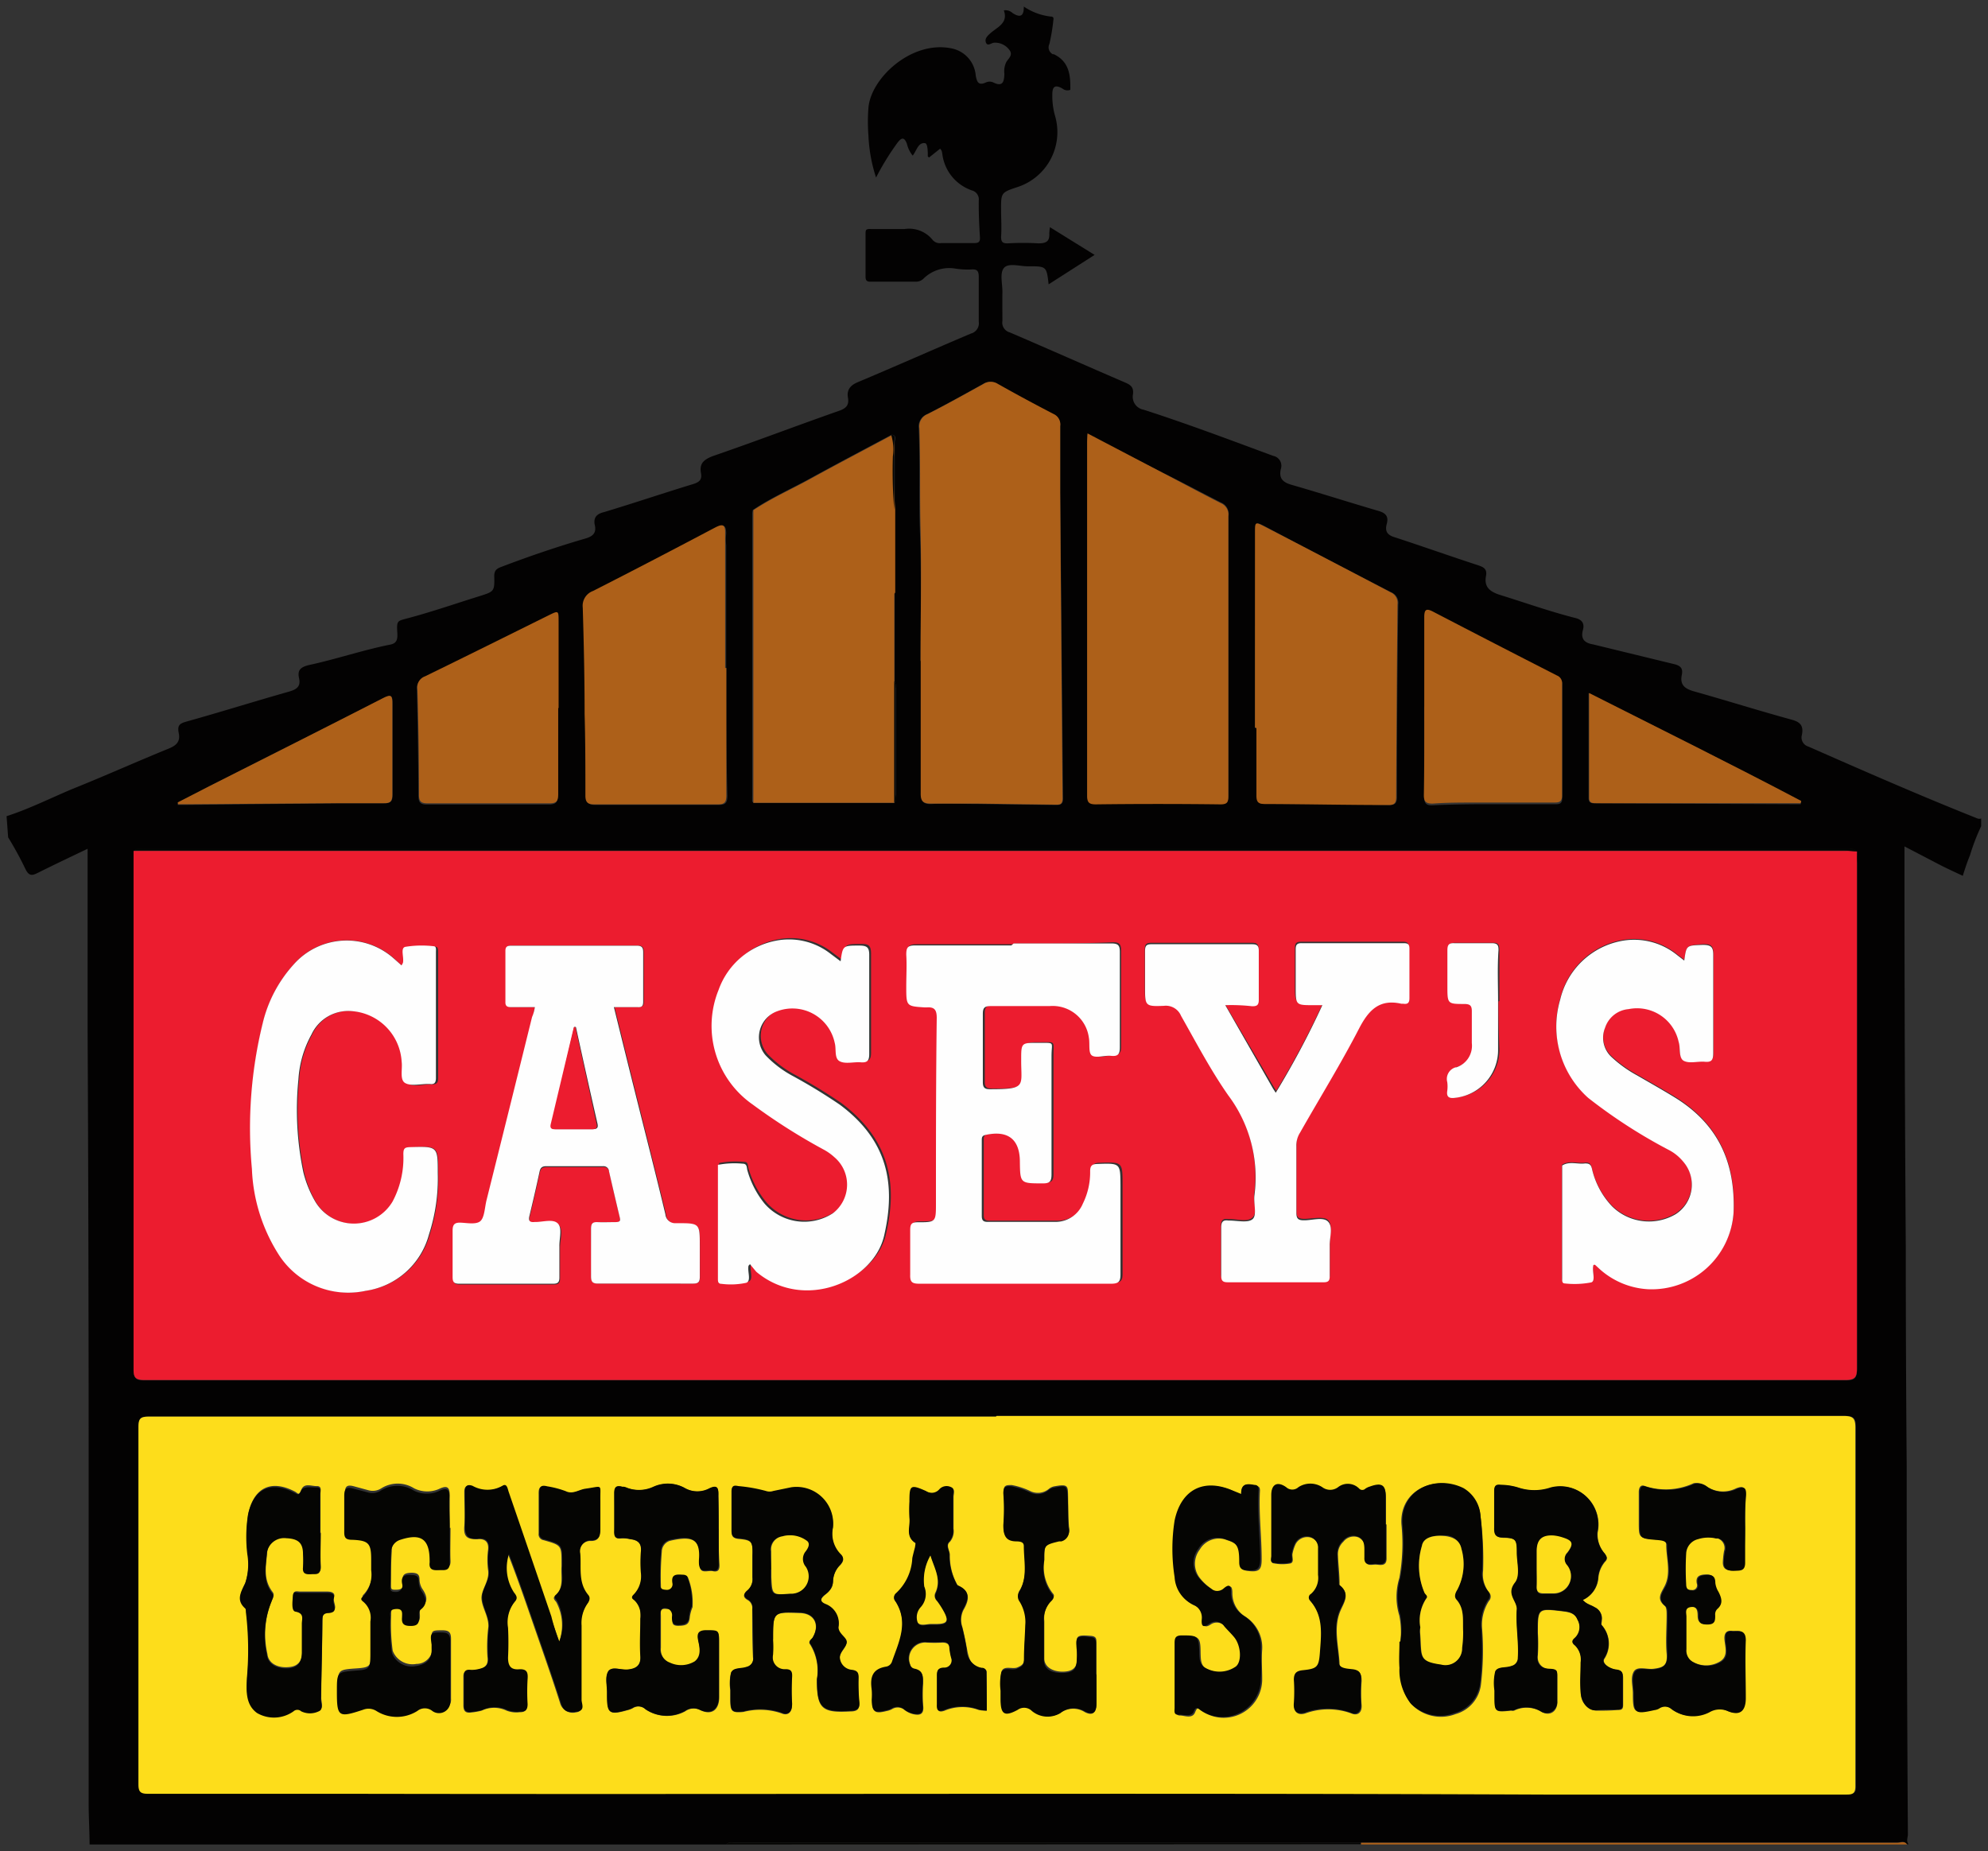 <svg id="Layer_1" data-name="Layer 1" xmlns="http://www.w3.org/2000/svg" viewBox="0 0 151.36 140.95"><rect x="0" y="0" width="151.36" height="140.95" fill="#333333" stroke="none"/><defs><style>.cls-1{fill:#030202;}.cls-2{fill:#050503;}.cls-3{fill:#ad6019;}.cls-4{fill:#ec1c2f;}.cls-5{fill:#fddd1b;}.cls-6{fill:#fefefe;}</style></defs><title>Casey&amp;apos;s General Store</title><path class="cls-1" d="M.5,62.15c1.73-.56,3.36-1.38,5-2.07C8,59.08,10.39,58,12.85,57c.58-.24.89-.53.76-1.17s.1-.75.64-.9c2.61-.73,5.19-1.54,7.8-2.28.58-.17.85-.41.72-1s.07-.83.71-1c2.1-.45,4.14-1.15,6.25-1.57.53-.11.54-.47.52-.89-.06-1,0-.89.93-1.15,1.79-.48,3.54-1.09,5.31-1.64,1.14-.36,1.17-.36,1.14-1.55,0-.47.26-.58.58-.7,2.1-.8,4.22-1.52,6.38-2.15.59-.17.82-.46.7-1s.09-.86.68-1c2.26-.68,4.51-1.44,6.77-2.13.47-.14.73-.32.63-.84-.12-.7.15-1,.87-1.29,3.23-1.11,6.42-2.33,9.65-3.46.54-.19.77-.44.67-1s.15-.93.75-1.18c2.88-1.21,5.73-2.48,8.61-3.7a.81.81,0,0,0,.6-.91V21.09c0-.46-.13-.61-.58-.57a6.19,6.19,0,0,1-1.22-.07,2.78,2.78,0,0,0-2.41.77.81.81,0,0,1-.59.23H66.27c-.29,0-.37-.11-.37-.39V17.83c0-.3,0-.41.4-.39h2.57a2.29,2.29,0,0,1,2.13.82.71.71,0,0,0,.65.25h2.5c.34,0,.48-.07.46-.44-.06-.93-.1-1.86-.09-2.79A.71.71,0,0,0,74,14.5a3.37,3.37,0,0,1-2.25-2.74,2,2,0,0,0-.06-.29l-.11-.15-.84.67s-.1-.06-.1-.09c0-.36,0-1-.23-1-.5-.06-.62.57-.92.95a2.22,2.22,0,0,1-.44-.9c-.21-.55-.42-.47-.72-.08a20,20,0,0,0-1.63,2.65,11.9,11.9,0,0,1-.58-3.19,13.43,13.43,0,0,1,0-2.12c.18-2.26,3.28-5.14,6.3-4.53a2.29,2.29,0,0,1,1.87,2.08c.09.47.2.78.77.52a.67.67,0,0,1,.57,0c.75.37.82-.11.84-.66a1.59,1.59,0,0,1,.16-.92c.18-.27.51-.53.22-.9a1.36,1.36,0,0,0-1.14-.55c-.22,0-.51.31-.64,0s.14-.55.36-.74c.54-.47,1.34-.76,1-1.72a.78.78,0,0,1,.66.2c.61.4.87.22.86-.49A4.55,4.55,0,0,0,80,1.26c.2,0,.23.1.2.28a15.28,15.28,0,0,1-.3,1.8.59.59,0,0,0,.26.79l.08,0c1.18.57,1.27,1.61,1.25,2.71a.6.6,0,0,1-.59-.09c-.65-.38-.79-.07-.78.51a5.54,5.54,0,0,0,.23,1.64,4.4,4.4,0,0,1-2.84,5.33c-1.3.43-1.3.43-1.29,1.8,0,.66.05,1.32,0,2,0,.38.11.51.5.5a20.59,20.59,0,0,1,2.35,0c.61,0,.85-.17.82-.75a4,4,0,0,1,.05-.48l3.4,2.11-3.5,2.24c-.16-1.37-.16-1.38-1.57-1.37-.63,0-1.49-.28-1.83.12s-.11,1.21-.12,1.84,0,1.47,0,2.2a.77.77,0,0,0,.56.87c2.94,1.26,5.86,2.56,8.79,3.82.44.19.66.38.59.9a1,1,0,0,0,.82,1.17c3.32,1.07,6.58,2.3,9.85,3.51a.77.77,0,0,1,.59,1c-.16.69.12,1,.79,1.2,2.23.64,4.44,1.35,6.66,2,.58.17.76.45.61,1s.06.84.61,1c2.11.69,4.2,1.43,6.31,2.12.45.15.74.28.64.83-.16.83.29,1.18,1,1.42,1.94.6,3.84,1.28,5.81,1.78.52.13.7.43.57.91-.2.72.17,1,.78,1.1l6.12,1.49c.48.11.74.29.63.82-.16.76.21,1.06.91,1.26,2.49.7,5,1.49,7.45,2.16.71.19.91.51.78,1.16a.72.72,0,0,0,.5.89h0c4.2,1.85,8.4,3.69,12.66,5.39.16.06.31.16.49.08v.59a16.07,16.07,0,0,0-.85,2.21c-.21.51-.37,1-.55,1.57-.53-.25-1.06-.49-1.58-.75L145,64.45v.93q0,14.75.1,29.5,0,8.4.07,16.8,0,14,.09,28c0,.24-.15.52.06.75h-.15c-.19-.3-.49-.13-.73-.13H55.92c-.21,0-.45-.06-.61.15H6.82c0-1-.07-2.05-.07-3.08V110.86q0-16.23-.08-32.46V64.63c-1.29.62-2.52,1.2-3.74,1.81-.44.22-.71.33-1-.28a26.22,26.22,0,0,0-1.31-2.4Zm56.86-1H68.08c.2-.17.14-.4.14-.62V52.47a1.08,1.08,0,0,0-.1-.56V33.67c0-.19.19-.52-.23-.57-2.1,1.12-4.21,2.23-6.3,3.38-1.43.78-2.92,1.44-4.27,2.35a2.13,2.13,0,0,0-.06.36V60.51c-.05.21-.11.45.1.61Zm84,3.71c-.21-.32-.53-.18-.81-.18H11c-.28,0-.59-.12-.83.15v39.44c0,.66.16.84.83.84H140.51c.71,0,.88-.18.88-.89V65.74a6.89,6.89,0,0,1,0-.91Zm-65.51,43H11.36c-.63,0-.81.13-.8.79v27.18c0,.57.14.73.72.73H26c30.53,0,61.06-.07,91.59.06h23.06c.5,0,.7-.12.66-.65V108.72c0-.73-.15-.91-.9-.91q-32.27,0-64.51,0ZM70.08,50.34h.06V60.4c0,.63.15.86.81.82,1.17-.06,2.35,0,3.52,0l5.87.08c.32,0,.6,0,.6-.48q-.11-11.73-.22-23.37v-5a.87.87,0,0,0-.54-.91q-2.15-1.11-4.26-2.3a1,1,0,0,0-1.08,0c-1.41.78-2.82,1.57-4.26,2.3a1,1,0,0,0-.63,1.08c.11,2.62,0,5.23.09,7.85.12,3.27.05,6.55.05,9.83ZM82.79,33.08V60.51c0,.51.14.66.66.66h9.47c.57,0,.62-.24.62-.7V39.26a.94.94,0,0,0-.58-1C91.48,37.51,90,36.72,88.54,36ZM55.29,50.91h0V41.52a4.31,4.31,0,0,1,0-.88c0-.78-.29-.69-.82-.41-3.07,1.62-6.14,3.23-9.24,4.8a1.2,1.2,0,0,0-.78,1.29c.08,2.69.1,5.38.14,8.06,0,2.08.07,4.16.06,6.23,0,.57.21.69.73.68H54.7c.57,0,.68-.18.68-.71-.09-3.26-.08-6.49-.08-9.72Zm40.26,4.53h.17v5.14c0,.46.1.64.61.64,3.13,0,6.26,0,9.39.08.45,0,.64-.09.64-.6q0-7.34.1-14.68a.87.87,0,0,0-.53-.92q-4.8-2.46-9.58-5c-.74-.38-.74-.37-.74.47q-.06,7.41-.06,14.82ZM42.49,54h0q0-3.3,0-6.6c0-.83,0-.83-.77-.45-3.13,1.55-6.26,3.11-9.4,4.64a.88.88,0,0,0-.58.95q.1,4,.12,8.07c0,.52.17.66.67.65h9.25c.58,0,.69-.2.68-.72,0-2.23,0-4.41,0-6.59Zm65.94-.17v6.82c0,.51.14.7.66.67,1-.05,2.1-.07,3.15-.08h6.09c.4,0,.62,0,.62-.54V52.16a.61.61,0,0,0-.38-.62q-4.73-2.42-9.45-4.87c-.54-.28-.66-.13-.66.43,0,2.15,0,4.4,0,6.66Zm28.67,7.41V61c-5.31-2.81-10.69-5.46-16.15-8.22v8c0,.41.27.39.55.39ZM13.53,61.15v.14h.69l11.5-.12h3.52c.53,0,.66-.18.65-.67V53.6c0-.62-.08-.76-.69-.44-4.48,2.29-8.87,4.49-13.3,6.73Z"/><path class="cls-2" d="M55.3,140.45c.17-.21.4-.15.61-.15h47.72a.27.27,0,0,0,0,.13Z"/><path class="cls-3" d="M103.63,140.45a.27.27,0,0,1,0-.13h40.84c.24,0,.53-.16.73.13Z"/><path class="cls-4" d="M141.38,64.83v.88q0,19.24,0,38.48c0,.7-.17.89-.88.89H11c-.68,0-.84-.18-.83-.84V64.8H140.43A6.15,6.15,0,0,1,141.38,64.83Zm-64.2,7v.07H69.77c-.58,0-.7.18-.67.71V75c0,1.5,0,1.5,1.46,1.59h.16c.58,0,.77.17.76.79,0,4.7,0,9.4-.06,14.1C71.42,93,71.42,93,70,93c-.48,0-.56.17-.55.6V97c0,.57.16.68.7.68H84.77c.62,0,.71-.22.7-.75V90.21c0-1.74,0-1.73-1.76-1.67-.41,0-.54.14-.55.55a5.36,5.36,0,0,1-.57,2.48,2.24,2.24,0,0,1-2,1.38H75.38c-.33,0-.49-.07-.48-.44V86.78c0-.2,0-.35.29-.41,1.68-.34,2.6.37,2.61,2s0,1.67,1.73,1.69c.56,0,.69-.16.68-.7v-9c0-1.13.18-1-1-1s-1.3,0-1.31,1.3c0,2,.44,2.25-2.37,2.23-.4,0-.56-.11-.55-.54V77.14c0-.45.14-.59.59-.58H80A2.78,2.78,0,0,1,83,79c.1.47-.1,1.13.28,1.36s1,0,1.43,0,.66-.14.65-.65V72.39c0-.52-.15-.65-.66-.64-2.63.11-5.1.09-7.57.09ZM40.72,76.69c-.07.33-.1.57-.16.8q-1.73,7-3.48,14c-.14.54-.08,1.26-.49,1.57s-1,.11-1.5.09-.59.17-.58.61v3.52c0,.35.07.53.48.53h7.19c.36,0,.47-.13.46-.47V95c0-.6.27-1.37-.12-1.77s-1.12-.07-1.7-.11h-.1c-.37,0-.47-.1-.39-.47.27-1.12.53-2.24.77-3.36.07-.33.21-.42.54-.42H45.9a.42.42,0,0,1,.48.34v0c.25,1.14.52,2.29.8,3.43.08.32,0,.45-.36.43s-.88,0-1.32,0-.5.15-.49.52c0,1.2.05,2.4,0,3.59,0,.4.1.56.53.56h7.26c.4,0,.5-.14.49-.52V94.91c0-1.74,0-1.76-1.74-1.73a.74.74,0,0,1-.84-.73c-.75-3.09-1.53-6.17-2.3-9.25-.54-2.15-1.07-4.31-1.62-6.52h1.82c.32,0,.42-.11.41-.42V72.52c0-.36-.08-.52-.49-.52H39c-.28,0-.46,0-.46.39v3.89c0,.33.14.41.44.4ZM30.58,73.51l-.47-.43a5.38,5.38,0,0,0-7.61.2l-.14.16A10.15,10.15,0,0,0,20,78,33.46,33.46,0,0,0,19.23,89a13.07,13.07,0,0,0,2,6.46,6.28,6.28,0,0,0,6.67,2.81A5.86,5.86,0,0,0,32.72,94a13.81,13.81,0,0,0,.65-4.63c0-2.12,0-2.11-2.11-2-.41,0-.51.11-.51.54a7.06,7.06,0,0,1-.82,3.6,3.42,3.42,0,0,1-5.89,0,8.43,8.43,0,0,1-.88-2.24,23.14,23.14,0,0,1-.38-7.08,8.12,8.12,0,0,1,1-3.44A3.09,3.09,0,0,1,27,77a4.1,4.1,0,0,1,3.75,3.87c.08.56-.23,1.34.27,1.63s1.14.07,1.73.07h.15c.35,0,.46-.12.46-.46V72.5c0-.16,0-.4-.19-.41a7.74,7.74,0,0,0-2.18.05c-.39.11-.08.8-.17,1.21a1.22,1.22,0,0,1-.22.16Zm62.72,3h2c.36,0,.53-.06.52-.48V72.28c0-.4-.13-.49-.51-.49H87.67c-.45,0-.52.16-.51.55v2.72c0,1.44,0,1.48,1.44,1.42a1.25,1.25,0,0,1,1.3.76c1.15,2,2.25,4.14,3.59,6.05a10.41,10.41,0,0,1,2,7.61c-.08.62.27,1.46-.14,1.82s-1.16.09-1.77.11h-.07c-.41-.06-.56.1-.55.52V97c0,.37.09.51.49.51h7.34c.35,0,.47-.11.46-.46V94.72c0-.61.21-1.42-.1-1.78s-1.19-.14-1.82-.13c-.47,0-.63-.11-.62-.6V87.14a1.82,1.82,0,0,1,.28-1c1.51-2.63,3.1-5.22,4.49-7.92.73-1.41,1.54-2.28,3.22-1.9h.07c.33,0,.48-.06.48-.43V72.14c0-.31-.08-.43-.41-.43H99.05c-.36,0-.46.13-.46.47V75c0,1.39,0,1.39,1.35,1.39h.78a65.14,65.14,0,0,1-3.55,6.67l-.2-.31Zm35-3.43h-.07l-.52-.4a5.19,5.19,0,0,0-4.26-1.09,5.92,5.92,0,0,0-4.66,4.46,7.28,7.28,0,0,0,2.13,7.49A40,40,0,0,0,127,87.48a3.5,3.5,0,0,1,1.14.91,2.67,2.67,0,0,1-.56,4,4,4,0,0,1-4.86-.6,6.14,6.14,0,0,1-1.53-2.88c-.08-.31-.22-.42-.51-.38-.58.08-1.2-.19-1.75.16v8.58c0,.16,0,.39.21.4a6.68,6.68,0,0,0,2-.08c.34-.11.07-.8.15-1.23a.14.14,0,0,1,.07-.11c.07,0,.06,0,.07,0l.38.35a6,6,0,0,0,3.66,1.51A6.25,6.25,0,0,0,132,92.25c.14-3.81-1.19-6.65-4.36-8.67-1-.62-2-1.18-3-1.76a9.5,9.5,0,0,1-1.9-1.36,2,2,0,0,1-.52-2.27A2.06,2.06,0,0,1,124,76.78a3.24,3.24,0,0,1,3.83,2.51c.15.49-.08,1.21.41,1.44s1.06,0,1.59.06.64-.18.63-.67V72.7c0-.65-.15-.83-.8-.81-1.25.11-1.26.07-1.42,1.22ZM57.16,96.23l.56.5c3.63,3,8.92.75,9.73-2.73.91-3.87.3-7.22-3.38-10a42,42,0,0,0-3.63-2.21,8.21,8.21,0,0,1-2-1.53,2.11,2.11,0,0,1,.88-3.37,3.29,3.29,0,0,1,4.37,2.39c.14.48,0,1.19.38,1.41s1.05,0,1.59.08.66-.11.66-.64V72.64c0-.62-.16-.78-.77-.76-1.24,0-1.24,0-1.41,1.22l-.76-.57a5.13,5.13,0,0,0-4.16-1,5.79,5.79,0,0,0-4.37,3.75A7.29,7.29,0,0,0,57.44,84a45.62,45.62,0,0,0,5.38,3.42,4,4,0,0,1,.84.59,2.74,2.74,0,0,1-.1,4.27,4,4,0,0,1-5.2-.72A7,7,0,0,1,57,89c-.07-.21,0-.55-.37-.53a6.55,6.55,0,0,0-1.88.09v8.65c0,.2,0,.41.28.41A5.56,5.56,0,0,0,57,97.58c.39-.15.07-.85.17-1.3-.14.08-.11.06,0,0Zm57-20V72.34c0-.39-.07-.57-.51-.55h-2.86c-.43,0-.54.15-.52.55v2.71c0,1.33,0,1.35,1.32,1.37.42,0,.55.13.54.55v2.42A1.73,1.73,0,0,1,111,81.23a.92.92,0,0,0-.71,1.09v.05a2.52,2.52,0,0,1,0,.66c-.07.55.2.59.64.53a3.66,3.66,0,0,0,3.23-3.67c-.05-1.2-.07-2.44-.07-3.64Z"/><path class="cls-5" d="M75.87,107.82h64.49c.75,0,.9.19.9.91V136c0,.53-.16.65-.66.65H117.54c-30.53-.13-61.06,0-91.59-.06H11.26c-.58,0-.72-.16-.72-.73V108.66c0-.66.17-.79.8-.79H75.83ZM42.58,125l-.65-1.86q-1.62-4.75-3.25-9.49c-.08-.22-.13-.69-.48-.46a2.31,2.31,0,0,1-2.27,0c-.41-.15-.59,0-.58.45,0,.86.07,1.71,0,2.57s.26,1,1,1c.54-.06.88.17.81.81a5.89,5.89,0,0,0,0,1.54c.13.82-.53,1.47-.5,2.16s.56,1.38.52,2.16a12.55,12.55,0,0,0-.07,2.27c.1.7-.24.86-.76,1a2,2,0,0,1-.58.05c-.4,0-.5.14-.49.51v2.13c0,.47.17.62.6.56a4.94,4.94,0,0,0,.79-.14,2.21,2.21,0,0,1,1.9,0,2.06,2.06,0,0,0,1,.12c.4,0,.57-.15.55-.57a15.76,15.76,0,0,1,0-1.91c0-.53-.1-.78-.67-.74s-.86-.27-.82-.9a22.62,22.62,0,0,0,0-2.27,2.52,2.52,0,0,1,.53-2c.22-.23.14-.41-.07-.67a3.43,3.43,0,0,1-.39-2.93c.62,1.58,1.17,3.17,1.72,4.76.75,2.17,1.52,4.33,2.22,6.52a1,1,0,0,0,1.21.72c.6-.07.37-.6.38-.91q0-2.83,0-5.65a2.6,2.6,0,0,1,.44-1.66c.16-.22.25-.46.07-.67-.79-.94-.52-2.08-.61-3.16a.83.83,0,0,1,.88-1c.54,0,.68-.32.65-.83v-2.2c0-1.3.25-1.09-1.15-.9-.49.07-.95.44-1.48.19a7.08,7.08,0,0,0-1.4-.37c-.54-.14-.63.08-.62.54v3a.45.45,0,0,0,.38.51h0c1.36.39,1.36.39,1.36,1.78v.22c-.06.78.22,1.63-.51,2.27-.17.15,0,.3.11.44A3.74,3.74,0,0,1,42.58,125Zm77.93-3.17a2,2,0,0,0,1.19-1.7,2.2,2.2,0,0,1,.5-1.2c.24-.24.14-.39,0-.61a2.21,2.21,0,0,1-.56-1.61,2.89,2.89,0,0,0-3.54-3.42,3.9,3.9,0,0,1-2.5,0,4.67,4.67,0,0,0-1.3-.2c-.35,0-.53,0-.51.47v2.79c0,.52.1.72.66.75,1,0,1.06.17,1.06,1.14,0,.78.29,1.76-.14,2.3-.68.87.19,1.36.14,2-.1,1.25.16,2.48.08,3.73a.62.62,0,0,1-.48.61c-.42.17-1.06,0-1.24.42a3.81,3.81,0,0,0-.06,1.45v.37c0,1.27,0,1.27,1.25,1.14a.64.64,0,0,0,.22,0,2.15,2.15,0,0,1,2.11.11c.66.34,1.19-.08,1.19-.81v-1.83c0-.4-.05-.62-.55-.63a.91.91,0,0,1-.94-1.07,14.19,14.19,0,0,0,0-1.69c0-1.87,0-1.87,1.91-1.64.46.06.92.13,1.13.66a1.12,1.12,0,0,1-.22,1.4c-.22.19-.23.35,0,.53a1.51,1.51,0,0,1,.46,1.33v2.27a1.3,1.3,0,0,0,1.15,1.37c.6,0,1.07,0,1.61-.05.28,0,.46,0,.45-.4v-2.05c0-.36-.11-.56-.52-.61s-1.13-.46-.91-.83a2.1,2.1,0,0,0-.19-2.56c-.06-.08,0-.24,0-.36a.92.92,0,0,0-.54-1c-.29-.19-.63-.24-.91-.57Zm-61.65,3c0-2.08,0-2.08,2-2,1.14,0,1.59.9,1,1.9-.09.15-.36.28-.18.49a3.8,3.8,0,0,1,.51,2.66c0,2.22.36,2.57,2.56,2.44.47,0,.72-.14.66-.68a15.32,15.32,0,0,1-.06-1.83c0-.38-.08-.55-.5-.61a1,1,0,0,1-.92-.88c-.05-.48.5-.83.52-1.22s-.68-.63-.63-1.16a1.57,1.57,0,0,0-1-1.76c-.44-.19-.37-.42-.06-.69s.66-.54.65-1a1.84,1.84,0,0,1,.56-1.31c.26-.28.34-.53,0-.81a2.22,2.22,0,0,1-.57-2,2.79,2.79,0,0,0-3.18-3.07l-1.36.28a.88.88,0,0,1-.57,0,11.7,11.7,0,0,0-2.09-.37c-.36-.09-.52,0-.51.41v2.86c0,.46.06.66.59.71,1,.09,1.06.25,1,1.26v1.69a1.15,1.15,0,0,1-.39,1c-.33.26-.34.5.07.72a.7.7,0,0,1,.31.69c0,1.22,0,2.45.06,3.67a.66.66,0,0,1-.51.75c-.4.14-1,0-1.17.43a3.44,3.44,0,0,0-.05,1.3v.66c0,.93.07,1.09,1,1a5,5,0,0,1,2.91.11c.44.2.83-.06.78-.69a17.81,17.81,0,0,1,0-2.05c0-.39-.07-.55-.5-.58a.9.9,0,0,1-.95-1.11,10.28,10.28,0,0,0,0-1.22Zm-24.62-8.48v-2.49c0-.63-.21-.74-.71-.53a2.24,2.24,0,0,1-2,0,2.35,2.35,0,0,0-2.5,0,1.2,1.2,0,0,1-1,.14L27,113.19c-.49-.14-.77-.1-.73.55.05.9,0,1.81,0,2.71,0,.46.1.62.6.63,1.26,0,1.43.27,1.45,1.5v.81a2.47,2.47,0,0,1-.61,2c-.19.18-.11.29,0,.4a1.59,1.59,0,0,1,.55,1.51v2.57c0,1-.1,1.1-1.1,1.17-1.45.1-1.45.1-1.45,1.61,0,1.93.07,2,2,1.37a1.12,1.12,0,0,1,1,.09,2.92,2.92,0,0,0,3.13,0,.91.91,0,0,1,1.13,0,.86.86,0,0,0,1.37-.77v-4.55c0-.48-.15-.64-.62-.65-.88,0-.93,0-.8.92v.29a1.22,1.22,0,0,1-1.22,1.35,1.61,1.61,0,0,1-1.8-1,15,15,0,0,1-.12-2.71c0-.33,0-.62.44-.64s.48.33.45.63c-.05.52.15.66.66.66s.66-.18.64-.64c0-.21-.06-.45.14-.62.5-.4.4-.83.11-1.3a1.42,1.42,0,0,1-.28-.82c0-.4-.2-.48-.55-.5-.55,0-.84.11-.7.73.08.35-.08.55-.47.56s-.45,0-.45-.32c0-.88,0-1.76.06-2.64a1,1,0,0,1,.68-1c1.59-.53,2.24-.09,2.26,1.58a1.07,1.07,0,0,1,0,.15c-.08.63.37.58.76.57s.8.09.77-.56,0-1.6,0-2.49Zm98.63,0v-2.5c0-.59-.12-.74-.69-.52a2.23,2.23,0,0,1-2.23-.13,1.24,1.24,0,0,0-1-.26,5.05,5.05,0,0,1-3.7.22c-.36-.16-.49.15-.48.51v2.2c0,1.25,0,1.24,1.25,1.35.34,0,.85,0,.84.42,0,1,.38,2.12-.11,3.11-.28.56-.66,1,0,1.53.14.12.14.46.14.7,0,1-.08,2,0,2.92s-.22,1.07-1,1.17c-.52.07-1.25-.24-1.51.23s-.06,1.09-.06,1.65c0,1.49.08,1.55,1.57,1.23a1,1,0,0,0,.35-.11.79.79,0,0,1,1,.06,2.71,2.71,0,0,0,2.85.21,1.54,1.54,0,0,1,1.4-.08c.91.4,1.36,0,1.36-1v-4.4c0-.83-.49-.63-1-.68s-.6.33-.55.73c.07.61.28,1.27-.41,1.64a2.06,2.06,0,0,1-2,0,1,1,0,0,1-.56-1v-2.49c0-.28-.17-.68.35-.73s.56.34.57.66c0,.49.16.67.68.67s.58-.31.59-.7a.58.58,0,0,1,.15-.47c.48-.41.34-.85.1-1.32a1.65,1.65,0,0,1-.24-.68c0-.51-.26-.62-.7-.6s-.75.15-.64.7a.36.36,0,0,1-.4.48c-.34,0-.49-.14-.48-.48,0-.78-.05-1.56,0-2.34a1.18,1.18,0,0,1,.91-1.09,2.61,2.61,0,0,1,1.37-.05.76.76,0,0,1,.67,1,6.11,6.11,0,0,0-.09.87c0,.61.46.62.89.59s.78,0,.74-.61c0-.88.07-1.76.07-2.65Zm-78.16.07v-2.5c0-.61-.07-.88-.72-.55a1.94,1.94,0,0,1-1.87-.07,2.65,2.65,0,0,0-2.35-.07,2.6,2.6,0,0,1-2,.08.59.59,0,0,1-.36-.08c-.44-.14-.63,0-.62.49,0,1,.05,1.91,0,2.86,0,.46.09.63.56.56a2.56,2.56,0,0,1,.65.07c.6.07.9.35.82,1a10.84,10.84,0,0,0,0,1.54,2,2,0,0,1-.54,1.68c-.17.15-.2.27,0,.4.54.36.48.93.5,1.45v2.86c0,.74-.33.92-.94,1s-1.21-.34-1.51.15-.08,1-.09,1.58v.22c0,1.4.17,1.52,1.52,1.14a1.78,1.78,0,0,0,.41-.15.8.8,0,0,1,1,.09,2.9,2.9,0,0,0,3,.14,1.1,1.1,0,0,1,1.15-.09c.85.42,1.44,0,1.44-1V125c0-.8-.08-.84-1-.81-.66,0-.67.33-.56.86s.22,1.11-.27,1.51a2,2,0,0,1-1.9.1,1.13,1.13,0,0,1-.71-1.18q0-1.21,0-2.42c0-.25-.1-.59.36-.55s.6.12.55.57-.13.73.44.72.8-.1.85-.65a2.92,2.92,0,0,1,.21-.77,5.19,5.19,0,0,0-.37-2.31.44.44,0,0,0-.26-.1c-.47,0-1-.11-.84.67,0,.28-.08.52-.46.48s-.49-.05-.48-.39a22,22,0,0,1,.07-2.56.88.88,0,0,1,.61-.84c1.48-.34,2.4-.28,2.28,1.42a3.22,3.22,0,0,0,0,.44c0,.71.61.37,1,.45s.51-.09.5-.48c-.06-.93-.06-1.83-.06-2.74ZM94.5,113.8l-.52-.23c-2.21-1-3.94-.1-4.45,2.27a13.87,13.87,0,0,0,0,4.31,2.48,2.48,0,0,0,1.39,2.09,1.06,1.06,0,0,1,.68,1.1c-.05.55.22.61.59.35a.82.82,0,0,1,1.13.22c.32.37.51.53.74.81.52.62.61,1.86.13,2.24a2.17,2.17,0,0,1-2.23.15c-.56-.21-.53-.76-.55-1.25,0-1.24-.13-1.3-1.36-1.27-.44,0-.52.19-.52.58v4.92c0,.24,0,.55.31.54s.94.29,1.15-.24.31-.24.51-.11a2.93,2.93,0,0,0,4.6-2.41c0-.76-.06-1.52,0-2.27a2.78,2.78,0,0,0-1.27-2.49,2.09,2.09,0,0,1-1-1.79c0-.6-.18-.63-.55-.31a.74.74,0,0,1-1,0,3.91,3.91,0,0,1-.87-.78,1.77,1.77,0,0,1-.06-2.24,1.68,1.68,0,0,1,2.11-.7c.8.25,1,.52,1,1.72,0,.42.14.56.53.61.86.11,1.08-.06,1.07-.92,0-1.74-.23-3.47-.13-5.2,0-.25-.08-.33-.32-.37-.64-.16-1.14-.2-1.11.63Zm12.12,11.28h0v2a4.13,4.13,0,0,0,.83,2.68,3.12,3.12,0,0,0,3.38.76,2.67,2.67,0,0,0,1.92-2.2,21.91,21.91,0,0,0,.1-4.24,3.4,3.4,0,0,1,.51-2.17.48.48,0,0,0,0-.67,2.22,2.22,0,0,1-.44-1.65,25.57,25.57,0,0,0-.2-4.14,2.64,2.64,0,0,0-1.38-2.11c-2.17-1.06-4.8.15-4.64,2.73a14.82,14.82,0,0,1-.16,4.09,4.89,4.89,0,0,0,0,2.87,6.49,6.49,0,0,1,.08,2Zm-1.1-9v-2c0-1-.28-1.17-1.22-.83a1.13,1.13,0,0,0-.33.16.33.33,0,0,1-.46,0l0,0a1.2,1.2,0,0,0-1.61-.12,1,1,0,0,1-1.21,0,1.66,1.66,0,0,0-1.81,0,.69.69,0,0,1-.94,0c-.68-.49-1.13-.21-1.13.61v4.62c0,.19-.12.5.21.53a3.3,3.3,0,0,0,1.23,0c.33-.1.08-.53.17-.79a3,3,0,0,1,.23-.69,1,1,0,0,1,1-.52.86.86,0,0,1,.75.93v2a1.61,1.61,0,0,1-.53,1.44.32.32,0,0,0-.14.43l.06.08c1.05,1.17.85,2.59.75,4-.08,1.07-.22,1.21-1.3,1.31-.48,0-.71.22-.68.73a13.11,13.11,0,0,1,0,1.76c-.05.64.23.9.8.75a5.1,5.1,0,0,1,3.55,0c.38.17.8,0,.76-.63a12.81,12.81,0,0,1,0-1.83c0-.52-.09-.8-.68-.86-.36,0-1-.07-1-.48-.06-1.28-.45-2.6,0-3.85.27-.75.9-1.41,0-2.11v-.14c0-.71-.09-1.41-.12-2.12a1.3,1.3,0,0,1,.41-1.06,1,1,0,0,1,1.13-.34.92.92,0,0,1,.52,1v.59c0,.68.51.48.82.49s.84.18.82-.5c0-.9,0-1.73,0-2.56Zm-81.12.63h0v-3c0-.2.12-.56-.28-.55s-.95-.26-1.17.26-.25.28-.51.15c-1.79-.93-3.11-.3-3.53,1.68a11.05,11.05,0,0,0-.05,3,4.68,4.68,0,0,1-.17,2.24c-.3.66-.65,1.26,0,1.88.06.05,0,.18.06.28a24.18,24.18,0,0,1,.08,5c-.06,1-.12,2,.77,2.69a2.57,2.57,0,0,0,2.78-.13.43.43,0,0,1,.58,0,1.53,1.53,0,0,0,1.34,0c.37-.14.15-.61.16-.93,0-2,.08-4,.1-5.94,0-.35,0-.57.5-.61.83-.07.25-.72.37-1.08s-.18-.46-.52-.46H22.86c-.2,0-.5-.11-.53.23s-.13,1.14.19,1.2c.7.14.48.56.49.92v2.2c0,.73-.31,1.14-1,1.2-.86.09-1.58-.28-1.65-1a6.72,6.72,0,0,1,.34-4.08c.11-.19.21-.44.06-.63-.76-1-.5-2-.41-3.1a1.33,1.33,0,0,1,1.48-1.1c.92,0,1.27.37,1.27,1.21a8.86,8.86,0,0,1,0,1c-.06.52.23.55.62.53s.74.09.71-.52c-.06-.8,0-1.66,0-2.54Zm50.73,13.54v-2.87c0-.28-.18-.33-.36-.36-.81-.12-1-.68-1.13-1.38s-.22-1.15-.36-1.72a1.69,1.69,0,0,1,.08-1.33c.4-.7.59-1.37-.37-1.82-.1,0-.15-.19-.21-.3a4.51,4.51,0,0,1-.46-2.06c0-.35-.33-.74,0-1a1.25,1.25,0,0,0,.28-1V114c0-.25.16-.59-.17-.72a.75.75,0,0,0-.88.18c-.28.32-.55.32-1,.13-1.19-.53-1.27-.46-1.27.8a10.06,10.06,0,0,0,0,1.25c.08.63-.33,1.39.43,1.87v.33c-.07.29-.15.57-.21.85a3.88,3.88,0,0,1-1.28,2.71c-.21.15-.17.39,0,.59,1,1.61.24,3.11-.28,4.62a.57.57,0,0,1-.45.35c-1,.19-1.21.87-1.08,1.76a5.27,5.27,0,0,1,0,.73c0,.92.19,1.07,1.09.84a1.43,1.43,0,0,0,.41-.14.82.82,0,0,1,1,.09,1.78,1.78,0,0,0,.59.28c.5.12.87.06.79-.63a11.12,11.12,0,0,1,0-1.69c0-.51,0-1-.63-1.09a.45.45,0,0,1-.35-.34,1.23,1.23,0,0,1,1.26-1.69,11.21,11.21,0,0,0,1.17,0c.37,0,.54.11.58.47a4.81,4.81,0,0,0,.13.72c.14.49,0,.76-.55.76s-.55.19-.53.6v2.2c0,.41.08.59.53.44a3.56,3.56,0,0,1,2.62-.06,2.78,2.78,0,0,0,.61.05Zm8.35-2.79h0v-2.35c0-.33,0-.52-.47-.55-1.06-.08-1.13,0-1,1a6.11,6.11,0,0,1,0,.73c0,.72-.37,1-1.12,1s-1.38-.37-1.38-1v-2.86a2,2,0,0,1,.5-1.55c.14-.15.36-.34.14-.56a3.22,3.22,0,0,1-.63-2.55c0-1.19,0-1.22,1.15-1.5a.79.79,0,0,0,.72-1c-.06-.78-.06-1.56-.07-2.34s0-.94-1-.76a.91.91,0,0,0-.46.2,1.31,1.31,0,0,1-1.44.16,5.6,5.6,0,0,0-1.39-.45c-.41,0-.64,0-.61.53a16.46,16.46,0,0,1,0,2.42c-.07.78.15,1.19,1,1.24.21,0,.56,0,.56.35,0,1.15.31,2.34-.32,3.44a.67.67,0,0,0,0,.8,3,3,0,0,1,.43,1.83c0,.85-.11,1.71-.1,2.56,0,.44-.18.57-.54.72s-1-.17-1.19.29a4.12,4.12,0,0,0-.05,1.38v.66c0,1.15.29,1.35,1.3.8a.84.84,0,0,1,1.09.09,1.87,1.87,0,0,0,2.12.26,1.63,1.63,0,0,1,1.87-.08c.57.3.87.07.89-.59s0-1.56,0-2.33Z"/><path class="cls-3" d="M70.09,50.3c0-3.28.07-6.56,0-9.84-.07-2.62,0-5.24-.09-7.85a1,1,0,0,1,.63-1.08c1.44-.73,2.85-1.52,4.26-2.3a1,1,0,0,1,1.08,0q2.11,1.19,4.26,2.3a.87.87,0,0,1,.49.92v5q.08,11.67.18,23.34c0,.53-.28.48-.6.48l-5.87-.08H70.91c-.67,0-.82-.2-.81-.82V50.31Z"/><path class="cls-3" d="M82.8,33l5.72,3c1.48.77,2.94,1.56,4.42,2.31a.94.94,0,0,1,.58,1V60.55c0,.46,0,.71-.62.7q-4.73-.06-9.47,0c-.52,0-.66-.15-.66-.66V33.73C82.77,33.45,82.79,33.28,82.8,33Z"/><path class="cls-3" d="M68.09,45.23v15.9H57.36V60.4q0-10.38,0-20.75v-.8c1.36-.91,2.85-1.57,4.27-2.35,2.09-1.15,4.2-2.25,6.3-3.38a3.79,3.79,0,0,1,.13,1.64,36.6,36.6,0,0,0,.1,4.05v6.31h0A.49.49,0,0,0,68.09,45.23Z"/><path class="cls-3" d="M55.3,50.86v9.68c0,.53-.11.72-.68.71H45.3c-.52,0-.73-.11-.73-.68,0-2.08,0-4.16-.06-6.23,0-2.69-.06-5.38-.14-8.06A1.2,1.2,0,0,1,45.15,45c3.09-1.57,6.17-3.18,9.24-4.8.53-.28.85-.37.82.41V50.87Z"/><path class="cls-3" d="M95.55,55.39V40.57c0-.84,0-.85.74-.47q4.79,2.48,9.58,5a.87.87,0,0,1,.53.92q-.07,7.34-.1,14.68c0,.51-.19.61-.64.6-3.13,0-6.26-.07-9.39-.08-.5,0-.61-.19-.61-.64V55.44Z"/><path class="cls-3" d="M42.5,53.92v6.53c0,.52-.1.73-.68.72H32.57c-.5,0-.67-.13-.67-.65q0-4-.12-8.07a.88.88,0,0,1,.58-.95c3.14-1.53,6.27-3.09,9.4-4.64.77-.38.77-.38.77.45v6.6Z"/><path class="cls-3" d="M108.44,53.76V47c0-.56.12-.71.66-.43q4.71,2.45,9.45,4.87a.61.61,0,0,1,.38.62v8.51c0,.49-.21.54-.62.54h-6.09c-1,0-2.1,0-3.15.08-.52,0-.67-.17-.66-.67C108.45,58.3,108.44,56,108.44,53.76Z"/><path class="cls-3" d="M137.1,61.16H121.54c-.28,0-.55,0-.55-.39v-8c5.46,2.76,10.84,5.42,16.15,8.22Z"/><path class="cls-3" d="M13.53,61.1l2.38-1.22c4.43-2.24,8.86-4.47,13.27-6.73.61-.31.7-.18.69.44v6.9c0,.5-.13.69-.65.67H25.7l-11.44.08h-.69Z"/><path class="cls-2" d="M141.38,64.83c-.32,0-.63-.06-.95-.06H10.2c.23-.27.55-.15.83-.15H140.57C140.84,64.65,141.17,64.51,141.38,64.83Z"/><path class="cls-2" d="M57.27,38.83v.8q0,10.38,0,20.75v.73c-.22-.16-.15-.4-.15-.61V39.18A2.13,2.13,0,0,1,57.27,38.83Z"/><path class="cls-2" d="M68.09,61.12V51.87a.79.79,0,0,1,.1.56v8.06C68.23,60.71,68.29,61,68.09,61.12Z"/><path class="cls-2" d="M68.08,38.8a36.6,36.6,0,0,1-.1-4.05,3.79,3.79,0,0,0-.13-1.64c.42,0,.23.37.23.57C68.09,35.38,68.08,37.09,68.08,38.8Z"/><path class="cls-2" d="M68.09,45.23a.49.49,0,0,1,0-.08h0Z"/><path class="cls-6" d="M77.18,71.84H84.6c.51,0,.66.12.66.64v7.27c0,.51-.13.7-.65.65s-1.08.17-1.43,0S83,79.51,82.9,79a2.78,2.78,0,0,0-3-2.39H75.42c-.45,0-.59.13-.59.58v5.21c0,.43.15.54.55.54,2.81,0,2.36-.23,2.37-2.23,0-1.31,0-1.31,1.31-1.3s1-.12,1,1v9c0,.54-.12.71-.68.7-1.71,0-1.71,0-1.73-1.69s-.93-2.37-2.61-2c-.28.06-.29.2-.29.41V92.6c0,.37.16.45.48.44h5.21a2.24,2.24,0,0,0,2-1.38A5.36,5.36,0,0,0,83,89.18c0-.41.14-.54.55-.55,1.76-.06,1.75-.07,1.76,1.67V97c0,.53-.08.75-.7.75H70c-.54,0-.72-.11-.7-.68V93.67c0-.42.07-.6.55-.6,1.41,0,1.41,0,1.41-1.47,0-4.7,0-9.4.06-14.1,0-.62-.19-.83-.76-.79h-.15C69,76.62,69,76.62,69,75.12c0-.81.05-1.62,0-2.42,0-.53.09-.71.67-.71H77Z"/><path class="cls-6" d="M40.72,76.69h-1.8c-.3,0-.45-.07-.44-.4q0-1.94,0-3.89c0-.35.18-.39.46-.39h9.54c.41,0,.49.16.49.52v3.74c0,.32-.09.44-.41.42H46.74c.55,2.22,1.08,4.37,1.62,6.52.77,3.08,1.56,6.16,2.3,9.25a.74.74,0,0,0,.79.68h.09c1.74,0,1.74,0,1.74,1.73v2.35c0,.37-.09.52-.49.52H45.53c-.43,0-.53-.15-.53-.56V93.58c0-.37.08-.54.49-.52s.88,0,1.32,0,.44-.11.36-.43c-.27-1.14-.54-2.28-.8-3.43a.42.42,0,0,0-.44-.4H41.62c-.33,0-.47.09-.54.42-.24,1.12-.5,2.24-.77,3.36-.09.36,0,.51.39.47h.07c.58,0,1.34-.25,1.7.11s.1,1.16.12,1.77v2.35c0,.34-.1.47-.46.47H34.94c-.42,0-.48-.18-.48-.53V93.71c0-.44.13-.62.58-.61s1.16.16,1.5-.09.36-1,.49-1.57q1.75-7,3.48-14A2.88,2.88,0,0,0,40.72,76.69Zm3.1,1.51h-.1L42,85.59c-.07.29,0,.39.33.39h2.79c.31,0,.45-.08.37-.42q-.84-3.68-1.64-7.35Z"/><path class="cls-6" d="M30.57,73.51a1.22,1.22,0,0,0,.11-.2c.09-.42-.21-1.11.17-1.21A7.74,7.74,0,0,1,33,72.05c.24,0,.19.25.19.41v9.62c0,.35-.11.51-.46.46h-.15c-.59,0-1.29.18-1.73-.07s-.19-1.07-.27-1.63A4.1,4.1,0,0,0,26.86,77a3.09,3.09,0,0,0-3.14,1.76,8.12,8.12,0,0,0-1,3.44,23.14,23.14,0,0,0,.38,7.08A8.43,8.43,0,0,0,24,91.49a3.42,3.42,0,0,0,5.89,0,7.06,7.06,0,0,0,.82-3.6c0-.44.1-.53.51-.54,2.11-.06,2.11-.07,2.11,2A13.81,13.81,0,0,1,32.66,94a5.86,5.86,0,0,1-4.82,4.29,6.28,6.28,0,0,1-6.66-2.82,13.07,13.07,0,0,1-2-6.46A33.46,33.46,0,0,1,20,77.92a10.15,10.15,0,0,1,2.35-4.47,5.38,5.38,0,0,1,7.59-.5l.16.14Z"/><path class="cls-6" d="M93.29,76.54l3.64,6.36.2.31a65.14,65.14,0,0,0,3.55-6.67H100c-1.35,0-1.35,0-1.35-1.39V72.29c0-.34.1-.48.46-.47h7.79c.33,0,.41.12.41.43V76c0,.38-.14.48-.48.43h-.14c-1.67-.38-2.49.49-3.22,1.9-1.39,2.69-3,5.29-4.49,7.92a1.82,1.82,0,0,0-.28,1v5.07c0,.5.15.61.62.6.63,0,1.46-.29,1.82.13s.09,1.17.1,1.78v2.35c0,.35-.11.46-.46.46H93.47c-.4,0-.49-.14-.49-.51V93.46c0-.43.14-.58.55-.52h.07c.61,0,1.42.2,1.77-.11s.06-1.2.14-1.82a10.41,10.41,0,0,0-2-7.61c-1.34-1.92-2.43-4-3.59-6.05a1.25,1.25,0,0,0-1.3-.76c-1.44.06-1.44,0-1.44-1.42V72.45c0-.39.06-.56.51-.55h7.64c.37,0,.51.1.51.49v3.75c0,.41-.16.49-.52.48A14.33,14.33,0,0,0,93.29,76.54Z"/><path class="cls-6" d="M128.24,73.11c.16-1.15.16-1.11,1.4-1.16.65,0,.81.16.8.81v7.42c0,.49-.09.72-.63.67s-1.15.15-1.59-.06-.26-1-.41-1.44A3.24,3.24,0,0,0,124,76.84a2.06,2.06,0,0,0-1.79,1.41,2,2,0,0,0,.52,2.27,9.5,9.5,0,0,0,1.9,1.36c1,.58,2,1.14,3,1.76,3.17,2,4.5,4.86,4.36,8.67a6.25,6.25,0,0,1-6.51,5.86,6,6,0,0,1-3.66-1.51l-.38-.35h-.07c-.07,0-.06.07-.07.11-.08.42.2,1.12-.15,1.23a6.68,6.68,0,0,1-2,.08c-.24,0-.21-.23-.21-.4V88.75c.55-.35,1.17-.08,1.75-.16.29,0,.43.07.51.38a6.14,6.14,0,0,0,1.53,2.88,4,4,0,0,0,4.86.6,2.67,2.67,0,0,0,.56-4,3.5,3.5,0,0,0-1.14-.91,40,40,0,0,1-6.09-3.94,7.28,7.28,0,0,1-2.13-7.49,5.92,5.92,0,0,1,4.66-4.46,5.19,5.19,0,0,1,4.26,1.09l.52.4Z"/><path class="cls-6" d="M57.1,96.26l-.11.12c-.1.44.23,1.14-.17,1.3a5.56,5.56,0,0,1-1.88.08c-.29,0-.28-.21-.28-.41V88.7a6.55,6.55,0,0,1,1.88-.09c.37,0,.3.32.37.53a7,7,0,0,0,1.31,2.52,4,4,0,0,0,5.2.72,2.74,2.74,0,0,0,.1-4.27,4,4,0,0,0-.84-.59A45.62,45.62,0,0,1,57.3,84.1a7.29,7.29,0,0,1-2.59-8.72,5.79,5.79,0,0,1,4.37-3.75,5.13,5.13,0,0,1,4.16,1l.76.57C64.17,72,64.17,72,65.41,72c.61,0,.78.14.77.76v7.49c0,.53-.15.68-.66.64s-1.16.15-1.59-.08-.24-.93-.38-1.41A3.29,3.29,0,0,0,59.18,77a2.11,2.11,0,0,0-.88,3.37,8.21,8.21,0,0,0,2,1.53,42,42,0,0,1,3.63,2.21c3.68,2.73,4.29,6.08,3.38,10-.81,3.48-6.11,5.77-9.73,2.73Z"/><path class="cls-6" d="M114.06,76.25v3.67a3.66,3.66,0,0,1-3.23,3.67c-.44.06-.72,0-.64-.53a2.52,2.52,0,0,0,0-.66.92.92,0,0,1,.65-1.13h.05a1.73,1.73,0,0,0,1.17-1.84V77c0-.41-.12-.54-.54-.55-1.32,0-1.32,0-1.32-1.37V72.37c0-.4.09-.57.52-.55h2.86c.44,0,.52.16.51.55C114,73.66,114.06,75,114.06,76.25Z"/><path class="cls-2" d="M42.58,125a3.74,3.74,0,0,0-.17-3.1c-.09-.14-.28-.3-.11-.44.73-.64.46-1.49.51-2.27V119c0-1.38,0-1.39-1.36-1.78a.45.45,0,0,1-.39-.5h0v-3c0-.47.08-.68.62-.54a7.08,7.08,0,0,1,1.4.37c.53.26,1-.12,1.48-.19,1.4-.19,1.12-.4,1.15.9v2.2c0,.5-.11.8-.65.83a.83.83,0,0,0-.88,1c.09,1.07-.18,2.21.61,3.16.18.21.09.46-.07.67a2.6,2.6,0,0,0-.44,1.66q0,2.83,0,5.65c0,.31.31.83-.38.91s-1,0-1.21-.72c-.7-2.18-1.47-4.35-2.22-6.52-.55-1.59-1.1-3.18-1.72-4.76a3.43,3.43,0,0,0,.39,2.93c.21.26.28.44.07.67a2.52,2.52,0,0,0-.53,2,22.62,22.62,0,0,1,0,2.27c0,.64.21.94.82.9s.71.22.67.74a15.76,15.76,0,0,0,0,1.91c0,.42-.15.58-.55.57a2.06,2.06,0,0,1-1-.12,2.21,2.21,0,0,0-1.9,0,4.94,4.94,0,0,1-.79.14c-.43.06-.62-.08-.6-.56v-2.13c0-.37.08-.55.49-.51a2,2,0,0,0,.58-.05c.52-.11.86-.26.76-1a12.55,12.55,0,0,1,.07-2.27c0-.78-.49-1.46-.52-2.16s.63-1.33.5-2.16a5.89,5.89,0,0,1,0-1.54c.07-.64-.27-.87-.81-.81-.76.08-1-.21-1-1v-2.57c0-.43.17-.6.58-.45a2.31,2.31,0,0,0,2.27,0c.35-.23.4.23.48.46q1.63,4.74,3.25,9.49A16,16,0,0,0,42.58,125Z"/><path class="cls-2" d="M120.51,121.83c.28.33.62.37.88.54a.92.92,0,0,1,.54,1c0,.12-.06.28,0,.36a2.1,2.1,0,0,1,.19,2.56c-.22.37.42.77.91.83s.52.25.52.61v2.05c0,.36-.16.4-.45.4-.54,0-1.07,0-1.61.05s-1.08-.54-1.15-1.37,0-1.51,0-2.27a1.51,1.51,0,0,0-.46-1.33c-.23-.18-.21-.35,0-.53a1.12,1.12,0,0,0,.22-1.4c-.21-.54-.67-.61-1.13-.66-1.91-.23-1.91-.23-1.91,1.64a14.19,14.19,0,0,1,0,1.69c-.09.76.3,1.05.94,1.07s.56.23.55.63v1.83a.81.81,0,0,1-1.19.81,2.15,2.15,0,0,0-2.11-.11.64.64,0,0,1-.22,0c-1.25.13-1.25.13-1.25-1.14v-.37a3.81,3.81,0,0,1,.06-1.45c.19-.4.82-.25,1.24-.42a.62.62,0,0,0,.48-.61c.08-1.24-.17-2.48-.08-3.73,0-.63-.82-1.12-.14-2,.43-.54.14-1.52.14-2.3,0-1-.07-1.09-1.06-1.14-.56,0-.68-.23-.66-.75v-2.79c0-.42.16-.52.51-.47a4.67,4.67,0,0,1,1.3.2,3.9,3.9,0,0,0,2.5,0,2.89,2.89,0,0,1,3.54,3.42,2.21,2.21,0,0,0,.56,1.61c.15.22.25.37,0,.61a2.2,2.2,0,0,0-.5,1.2A2,2,0,0,1,120.51,121.83ZM117,119.36v1.47c0,.47.16.58.56.54h.73a1.32,1.32,0,0,0,1-2.18.69.69,0,0,1,.05-.94c.49-.66.4-.9-.36-1.14a3.11,3.11,0,0,0-.71-.15c-.88-.05-1.25.3-1.27,1.19,0,.38,0,.8,0,1.21Z"/><path class="cls-2" d="M58.86,124.82a10.28,10.28,0,0,1,0,1.17.9.9,0,0,0,.95,1.11c.43,0,.52.19.5.58a17.81,17.81,0,0,0,0,2.05c0,.64-.33.89-.78.69a5,5,0,0,0-2.91-.11c-.9.12-1,0-1-1v-.66a3.44,3.44,0,0,1,.05-1.3c.18-.4.77-.28,1.17-.43a.66.66,0,0,0,.51-.75c0-1.22,0-2.45-.06-3.67a.7.7,0,0,0-.31-.69c-.4-.21-.39-.45-.07-.72a1.15,1.15,0,0,0,.39-1V118.4c0-1-.06-1.17-1-1.26-.53,0-.61-.24-.59-.71v-2.86c0-.43.14-.49.51-.41a11.7,11.7,0,0,1,2.09.37.88.88,0,0,0,.57,0l1.36-.28a2.79,2.79,0,0,1,3.18,3.07,2.22,2.22,0,0,0,.57,2c.3.28.22.53,0,.81a1.84,1.84,0,0,0-.56,1.31,1.34,1.34,0,0,1-.65,1c-.31.26-.38.5.06.69a1.57,1.57,0,0,1,1,1.76c0,.53.66.79.63,1.16s-.58.74-.52,1.22a1,1,0,0,0,.92.88c.42.06.51.23.5.61a15.32,15.32,0,0,0,.06,1.83c.05.54-.19.65-.66.68-2.2.13-2.58-.22-2.56-2.44a3.8,3.8,0,0,0-.51-2.66c-.18-.22.09-.34.18-.49.59-1,.14-1.86-1-1.9C58.86,122.74,58.86,122.74,58.86,124.82Zm-.19-5.31h0v.59c.05,1.37.06,1.37,1.44,1.26a1.32,1.32,0,0,0,1.18-2.05.91.91,0,0,1,0-1.18c.19-.24.36-.58.09-.79A2.15,2.15,0,0,0,59.5,117a1,1,0,0,0-.84,1.13c0,.45.06.92.06,1.38Z"/><path class="cls-2" d="M34.24,116.34V119c0,.65-.4.55-.77.56s-.83.06-.76-.57a1.07,1.07,0,0,0,0-.15c0-1.67-.67-2.11-2.26-1.58a1,1,0,0,0-.68,1c-.06.88,0,1.76-.06,2.64,0,.31.21.32.45.32a.47.47,0,0,0,.47-.56c-.14-.62.15-.77.7-.73.35,0,.57.1.55.5a1.42,1.42,0,0,0,.28.82c.28.46.39.9-.11,1.3-.2.16-.15.4-.14.62,0,.46-.14.64-.64.64s-.71-.14-.66-.66c0-.3.09-.66-.45-.63s-.46.31-.44.64a15,15,0,0,0,.12,2.71,1.61,1.61,0,0,0,1.8,1c.87-.13,1.26-.56,1.22-1.35v-.29c-.13-.91-.08-.94.8-.92.46,0,.62.17.62.65v4.55a.86.86,0,0,1-1.37.77.91.91,0,0,0-1.13,0,2.92,2.92,0,0,1-3.13,0,1.12,1.12,0,0,0-1-.09c-1.88.62-2,.56-2-1.37,0-1.5,0-1.5,1.45-1.61,1-.07,1.09-.15,1.1-1.17v-2.57a1.59,1.59,0,0,0-.55-1.51c-.15-.12-.23-.23,0-.4a2.47,2.47,0,0,0,.61-2v-.81c0-1.23-.19-1.45-1.45-1.5-.5,0-.61-.17-.6-.63v-2.71c0-.64.24-.69.73-.55l1.06.28a1.2,1.2,0,0,0,1-.14,2.35,2.35,0,0,1,2.5,0,2.24,2.24,0,0,0,2,0c.5-.22.75-.11.71.53S34.24,115.51,34.24,116.34Z"/><path class="cls-2" d="M132.87,116.31V119c0,.63-.37.59-.74.61s-.88,0-.89-.59a6.11,6.11,0,0,1,.09-.87.76.76,0,0,0-.48-1l-.19,0a2.61,2.61,0,0,0-1.37.05,1.18,1.18,0,0,0-.91,1.09,20.3,20.3,0,0,0,0,2.34c0,.34.14.49.48.48a.36.36,0,0,0,.4-.48c-.11-.55.18-.67.64-.7s.7.09.7.6a1.65,1.65,0,0,0,.24.68c.24.47.38.91-.1,1.32a.58.58,0,0,0-.15.47c0,.39,0,.7-.59.7s-.67-.18-.68-.67c0-.33-.06-.72-.57-.66s-.35.46-.35.73v2.49a1,1,0,0,0,.56,1,2.06,2.06,0,0,0,2,0c.69-.37.48-1,.41-1.64,0-.4-.08-.8.55-.73.47,0,1-.15,1,.68-.06,1.47,0,2.93,0,4.4,0,1-.45,1.38-1.36,1a1.54,1.54,0,0,0-1.4.08,2.71,2.71,0,0,1-2.85-.21.79.79,0,0,0-1-.06,1,1,0,0,1-.35.11c-1.49.33-1.57.26-1.57-1.23,0-.56-.18-1.22.06-1.65s1-.16,1.51-.23c.75-.1,1-.36,1-1.17-.09-1,0-1.95,0-2.92,0-.24,0-.58-.14-.7-.66-.54-.28-1,0-1.53.49-1,.08-2.07.11-3.11,0-.37-.5-.39-.84-.42-1.25-.11-1.25-.1-1.25-1.35v-2.2c0-.36.11-.66.48-.51a5.05,5.05,0,0,0,3.7-.22,1.24,1.24,0,0,1,1,.26,2.23,2.23,0,0,0,2.23.13c.57-.22.72-.07.69.52A20.1,20.1,0,0,0,132.87,116.31Z"/><path class="cls-2" d="M54.72,116.38v2.72c0,.39-.14.57-.5.48s-.91.25-1-.45a3.22,3.22,0,0,1,0-.44c.12-1.7-.8-1.76-2.28-1.42a.88.88,0,0,0-.61.84,22,22,0,0,0-.07,2.56c0,.34.2.37.48.39a.42.42,0,0,0,.46-.48c-.14-.78.37-.69.84-.67a.44.44,0,0,1,.26.1,5.19,5.19,0,0,1,.37,2.31,2.92,2.92,0,0,0-.21.77c0,.55-.39.65-.85.65s-.47-.41-.44-.72a.54.54,0,0,0-.55-.57c-.34,0-.35.3-.36.55v2.42A1.13,1.13,0,0,0,51,126.6a2,2,0,0,0,1.9-.1c.49-.4.38-1,.27-1.51s-.1-.84.56-.86c1,0,1,0,1,.81q0,2.13,0,4.26c0,.95-.58,1.39-1.44,1a1.1,1.1,0,0,0-1.15.09,2.9,2.9,0,0,1-3-.14.8.8,0,0,0-1-.09,1.78,1.78,0,0,1-.41.15c-1.36.38-1.52.26-1.52-1.14v-.22c0-.54-.15-1.18.09-1.58s1-.1,1.51-.15,1-.24.94-1c-.06-.95,0-1.91,0-2.86a1.59,1.59,0,0,0-.5-1.45c-.19-.13-.16-.24,0-.4a2,2,0,0,0,.54-1.68,10.84,10.84,0,0,1,0-1.54c.08-.67-.22-.94-.82-1a2.56,2.56,0,0,0-.65-.07c-.47.07-.58-.1-.56-.56V113.7c0-.48.17-.62.62-.49a.59.59,0,0,1,.36.08,2.6,2.6,0,0,0,2-.08,2.65,2.65,0,0,1,2.35.07,1.94,1.94,0,0,0,1.87.07c.66-.33.76-.06.72.55C54.72,114.71,54.72,115.55,54.72,116.38Z"/><path class="cls-2" d="M94.5,113.76c0-.83.47-.79,1-.69.24,0,.33.12.32.37-.1,1.74.1,3.47.13,5.2,0,.86-.21,1-1.07.92-.38,0-.53-.19-.53-.61,0-1.2-.15-1.47-1-1.72a1.68,1.68,0,0,0-2.11.7,1.77,1.77,0,0,0,.06,2.24,3.91,3.91,0,0,0,.87.78.74.74,0,0,0,1,0c.37-.32.58-.29.55.31a2.09,2.09,0,0,0,1,1.79A2.78,2.78,0,0,1,96,125.54c0,.76.06,1.52,0,2.27a2.93,2.93,0,0,1-4.6,2.41c-.2-.13-.34-.32-.51.11s-.75.22-1.15.24-.31-.3-.31-.54v-4.92c0-.39.08-.57.52-.58,1.23,0,1.32,0,1.36,1.27,0,.49,0,1,.55,1.25a2.17,2.17,0,0,0,2.23-.15c.48-.38.39-1.62-.13-2.24-.23-.28-.5-.54-.74-.81a.79.79,0,0,0-1.13-.22c-.49.35-.64.21-.59-.35a1.06,1.06,0,0,0-.68-1.1,2.48,2.48,0,0,1-1.39-2.09,13.87,13.87,0,0,1,0-4.31c.5-2.37,2.23-3.25,4.45-2.27Z"/><path class="cls-2" d="M106.62,125a6.49,6.49,0,0,0,0-2,4.89,4.89,0,0,1,0-2.87,14.82,14.82,0,0,0,.16-4.09c-.16-2.58,2.47-3.79,4.64-2.73a2.64,2.64,0,0,1,1.3,2.1,25.57,25.57,0,0,1,.13,4.1,2.22,2.22,0,0,0,.44,1.65.48.48,0,0,1,0,.67,3.4,3.4,0,0,0-.51,2.17,21.91,21.91,0,0,1-.1,4.24,2.67,2.67,0,0,1-1.92,2.2,3.12,3.12,0,0,1-3.38-.76,4.13,4.13,0,0,1-.83-2.68c-.05-.66,0-1.32,0-2Zm1.52-1.12a2,2,0,0,0-.05.48c.14,1.76-.14,2.11,1.59,2.36a1.27,1.27,0,0,0,1.64-1.26,9.21,9.21,0,0,0,.08-1.24c-.05-.83.13-1.71-.51-2.44-.2-.23-.09-.51.06-.75a4.17,4.17,0,0,0,.32-3.11,1.28,1.28,0,0,0-1.43-1c-.67,0-1.46.1-1.58.77a5.23,5.23,0,0,0,.2,3.57c.07.13.3.25.13.44A3,3,0,0,0,108.14,123.92Z"/><path class="cls-2" d="M105.52,116.08v2.5c0,.68-.5.5-.82.5s-.86.19-.82-.49V118c0-.44-.06-.85-.52-1a1,1,0,0,0-1.13.34,1.3,1.3,0,0,0-.41,1.06c0,.71.08,1.41.12,2.12v.14c.94.7.31,1.36,0,2.11-.45,1.26-.07,2.57,0,3.85,0,.41.62.44,1,.48.59.06.72.33.68.86a12.81,12.81,0,0,0,0,1.83c0,.63-.38.8-.76.63a5.1,5.1,0,0,0-3.55,0c-.58.14-.86-.12-.8-.75a13.11,13.11,0,0,0,0-1.76c0-.51.2-.68.68-.73,1.08-.11,1.22-.24,1.3-1.31.1-1.39.3-2.8-.75-4a.32.32,0,0,1,0-.45l.08-.06a1.61,1.61,0,0,0,.53-1.44v-2a.86.86,0,0,0-.75-.93,1,1,0,0,0-1,.52,3,3,0,0,0-.23.69c-.09.27.15.69-.17.79A3.3,3.3,0,0,1,97,119c-.33,0-.21-.34-.21-.53v-4.62c0-.82.45-1.09,1.13-.61a.69.69,0,0,0,.94,0,1.66,1.66,0,0,1,1.81,0,1,1,0,0,0,1.21,0,1.2,1.2,0,0,1,1.61.12.33.33,0,0,0,.46,0l0,0a1.13,1.13,0,0,1,.33-.16c.94-.34,1.23-.14,1.22.83v2.06Z"/><path class="cls-2" d="M24.4,116.71v2.64c0,.61-.35.5-.71.52s-.68,0-.62-.53a8.86,8.86,0,0,0,0-1c0-.84-.35-1.17-1.27-1.21a1.33,1.33,0,0,0-1.48,1.1c-.08,1.06-.35,2.15.41,3.1.15.18,0,.43-.06.63a6.72,6.72,0,0,0-.34,4.08c.07.69.79,1.06,1.65,1,.67-.07,1-.44,1-1.2v-2.2c0-.36.21-.79-.49-.92-.32-.06-.22-.77-.19-1.2s.33-.22.53-.23h2.05c.34,0,.65.05.52.46s.46,1-.37,1.08c-.45,0-.49.26-.5.61,0,2-.05,4-.1,5.94,0,.32.21.79-.16.93a1.53,1.53,0,0,1-1.34,0,.43.43,0,0,0-.58,0,2.57,2.57,0,0,1-2.78.13c-.88-.64-.82-1.69-.77-2.69a24.18,24.18,0,0,0-.08-5c0-.1,0-.23-.06-.28-.69-.62-.34-1.21,0-1.88a4.68,4.68,0,0,0,.17-2.24,11.05,11.05,0,0,1,.05-3c.42-2,1.74-2.61,3.53-1.68.25.13.35.22.51-.15s.76-.25,1.17-.26.28.35.28.55v3Z"/><path class="cls-2" d="M75.13,130.25a2.78,2.78,0,0,1-.65-.09,3.56,3.56,0,0,0-2.62.06c-.45.15-.55,0-.53-.44v-2.2c0-.41.14-.59.53-.6a.55.55,0,0,0,.55-.76,4.81,4.81,0,0,1-.13-.72c0-.36-.21-.5-.58-.47a11.21,11.21,0,0,1-1.17,0,1.23,1.23,0,0,0-1.26,1.69.45.45,0,0,0,.35.34c.65.13.66.58.63,1.09a11.12,11.12,0,0,0,0,1.69c.08.69-.29.75-.79.63a1.78,1.78,0,0,1-.59-.28.82.82,0,0,0-1-.09,1.43,1.43,0,0,1-.41.14c-.89.23-1.08.08-1.09-.84a5.27,5.27,0,0,0,0-.73c-.13-.89,0-1.58,1.08-1.76a.57.57,0,0,0,.45-.35c.52-1.51,1.31-3,.28-4.62a.44.44,0,0,1,0-.59,3.88,3.88,0,0,0,1.28-2.71c.06-.29.14-.57.21-.85,0-.11.09-.31,0-.33-.76-.48-.35-1.24-.43-1.87a10.06,10.06,0,0,1,0-1.25c0-1.26.08-1.33,1.27-.8a.76.76,0,0,0,1-.13.75.75,0,0,1,.88-.18c.33.12.16.47.17.72v2.42a1.25,1.25,0,0,1-.28,1c-.3.31,0,.7,0,1a4.51,4.51,0,0,0,.46,2.06c.06.11.11.25.21.3,1,.44.76,1.12.37,1.82a1.69,1.69,0,0,0-.08,1.33,17,17,0,0,1,.36,1.72A1.41,1.41,0,0,0,74.73,127a.32.32,0,0,1,.36.36C75.12,128.33,75.13,129.28,75.13,130.25Zm-4.29-11.8a3.76,3.76,0,0,0-.44,2.41,1.49,1.49,0,0,1-.27,1.58,1.13,1.13,0,0,0-.23,1.16c.16.3.63.1,1,.12h.36c.9,0,1-.26.6-1-.14-.25-.33-.48-.48-.74s-.26-.39-.15-.61C71.72,120.3,71.12,119.45,70.84,118.45Z"/><path class="cls-2" d="M83.48,127.45v2.27c0,.75-.32.89-.89.59a1.63,1.63,0,0,0-1.87.14,1.87,1.87,0,0,1-2.15-.16.84.84,0,0,0-1.09-.09c-1,.54-1.3.35-1.3-.8v-.66a4.12,4.12,0,0,1,.05-1.38c.19-.47.79-.12,1.19-.29s.54-.28.54-.72c0-.85.07-1.71.1-2.56a3,3,0,0,0-.43-1.83.67.67,0,0,1,0-.8c.62-1.1.32-2.28.32-3.44,0-.34-.35-.34-.56-.35-.82,0-1-.45-1-1.24a16.46,16.46,0,0,0,0-2.42c0-.51.2-.57.61-.53a5.6,5.6,0,0,1,1.39.45,1.31,1.31,0,0,0,1.44-.16.91.91,0,0,1,.46-.2c.92-.18.94-.17,1,.76s0,1.57.07,2.34a.79.79,0,0,1-.55,1l-.17,0c-1.16.28-1.15.31-1.15,1.5a3.22,3.22,0,0,0,.63,2.55c.22.22,0,.42-.14.56a2,2,0,0,0-.5,1.55v2.86c0,.68.5,1,1.38,1s1.1-.31,1.12-1a6.11,6.11,0,0,0,0-.73c-.1-1.07,0-1.12,1-1,.42,0,.47.22.47.55v2.35Z"/><path class="cls-4" d="M43.81,78.21q.81,3.68,1.61,7.36c.08.34-.06.42-.37.42H42.26c-.29,0-.4-.09-.33-.39q.89-3.7,1.76-7.39Z"/><path class="cls-5" d="M117,119.36v-1.25c0-.88.4-1.24,1.27-1.19a3.11,3.11,0,0,1,.71.15c.76.24.86.47.36,1.14a.69.69,0,0,0-.05.94,1.32,1.32,0,0,1-1,2.18h-.73c-.41,0-.58-.12-.56-.54S117,119.85,117,119.36Z"/><path class="cls-5" d="M58.72,119.51v-1.39a1,1,0,0,1,.84-1.13,2.15,2.15,0,0,1,1.88.34c.27.21.09.55-.09.79a.91.91,0,0,0,0,1.18,1.32,1.32,0,0,1-1.18,2.05c-1.38.11-1.38.11-1.44-1.26v-.59Z"/><path class="cls-5" d="M108.14,123.92a3,3,0,0,1,.45-2.19c.17-.19-.06-.3-.13-.44a5.23,5.23,0,0,1-.2-3.57c.11-.67.91-.81,1.58-.77s1.29.26,1.43,1a4.17,4.17,0,0,1-.32,3.11c-.15.24-.26.53-.06.75.64.72.46,1.6.51,2.44a9.21,9.21,0,0,1-.08,1.24,1.27,1.27,0,0,1-1.6,1.26c-1.73-.24-1.46-.6-1.59-2.36A2,2,0,0,1,108.14,123.92Z"/><path class="cls-5" d="M70.84,118.45c.28.94.87,1.82.36,2.86a.55.55,0,0,0,.15.61,6,6,0,0,1,.48.74c.44.79.3,1-.6,1h-.36c-.33,0-.8.18-1-.12a1.13,1.13,0,0,1,.23-1.16,1.49,1.49,0,0,0,.27-1.58A3.76,3.76,0,0,1,70.84,118.45Z"/></svg>